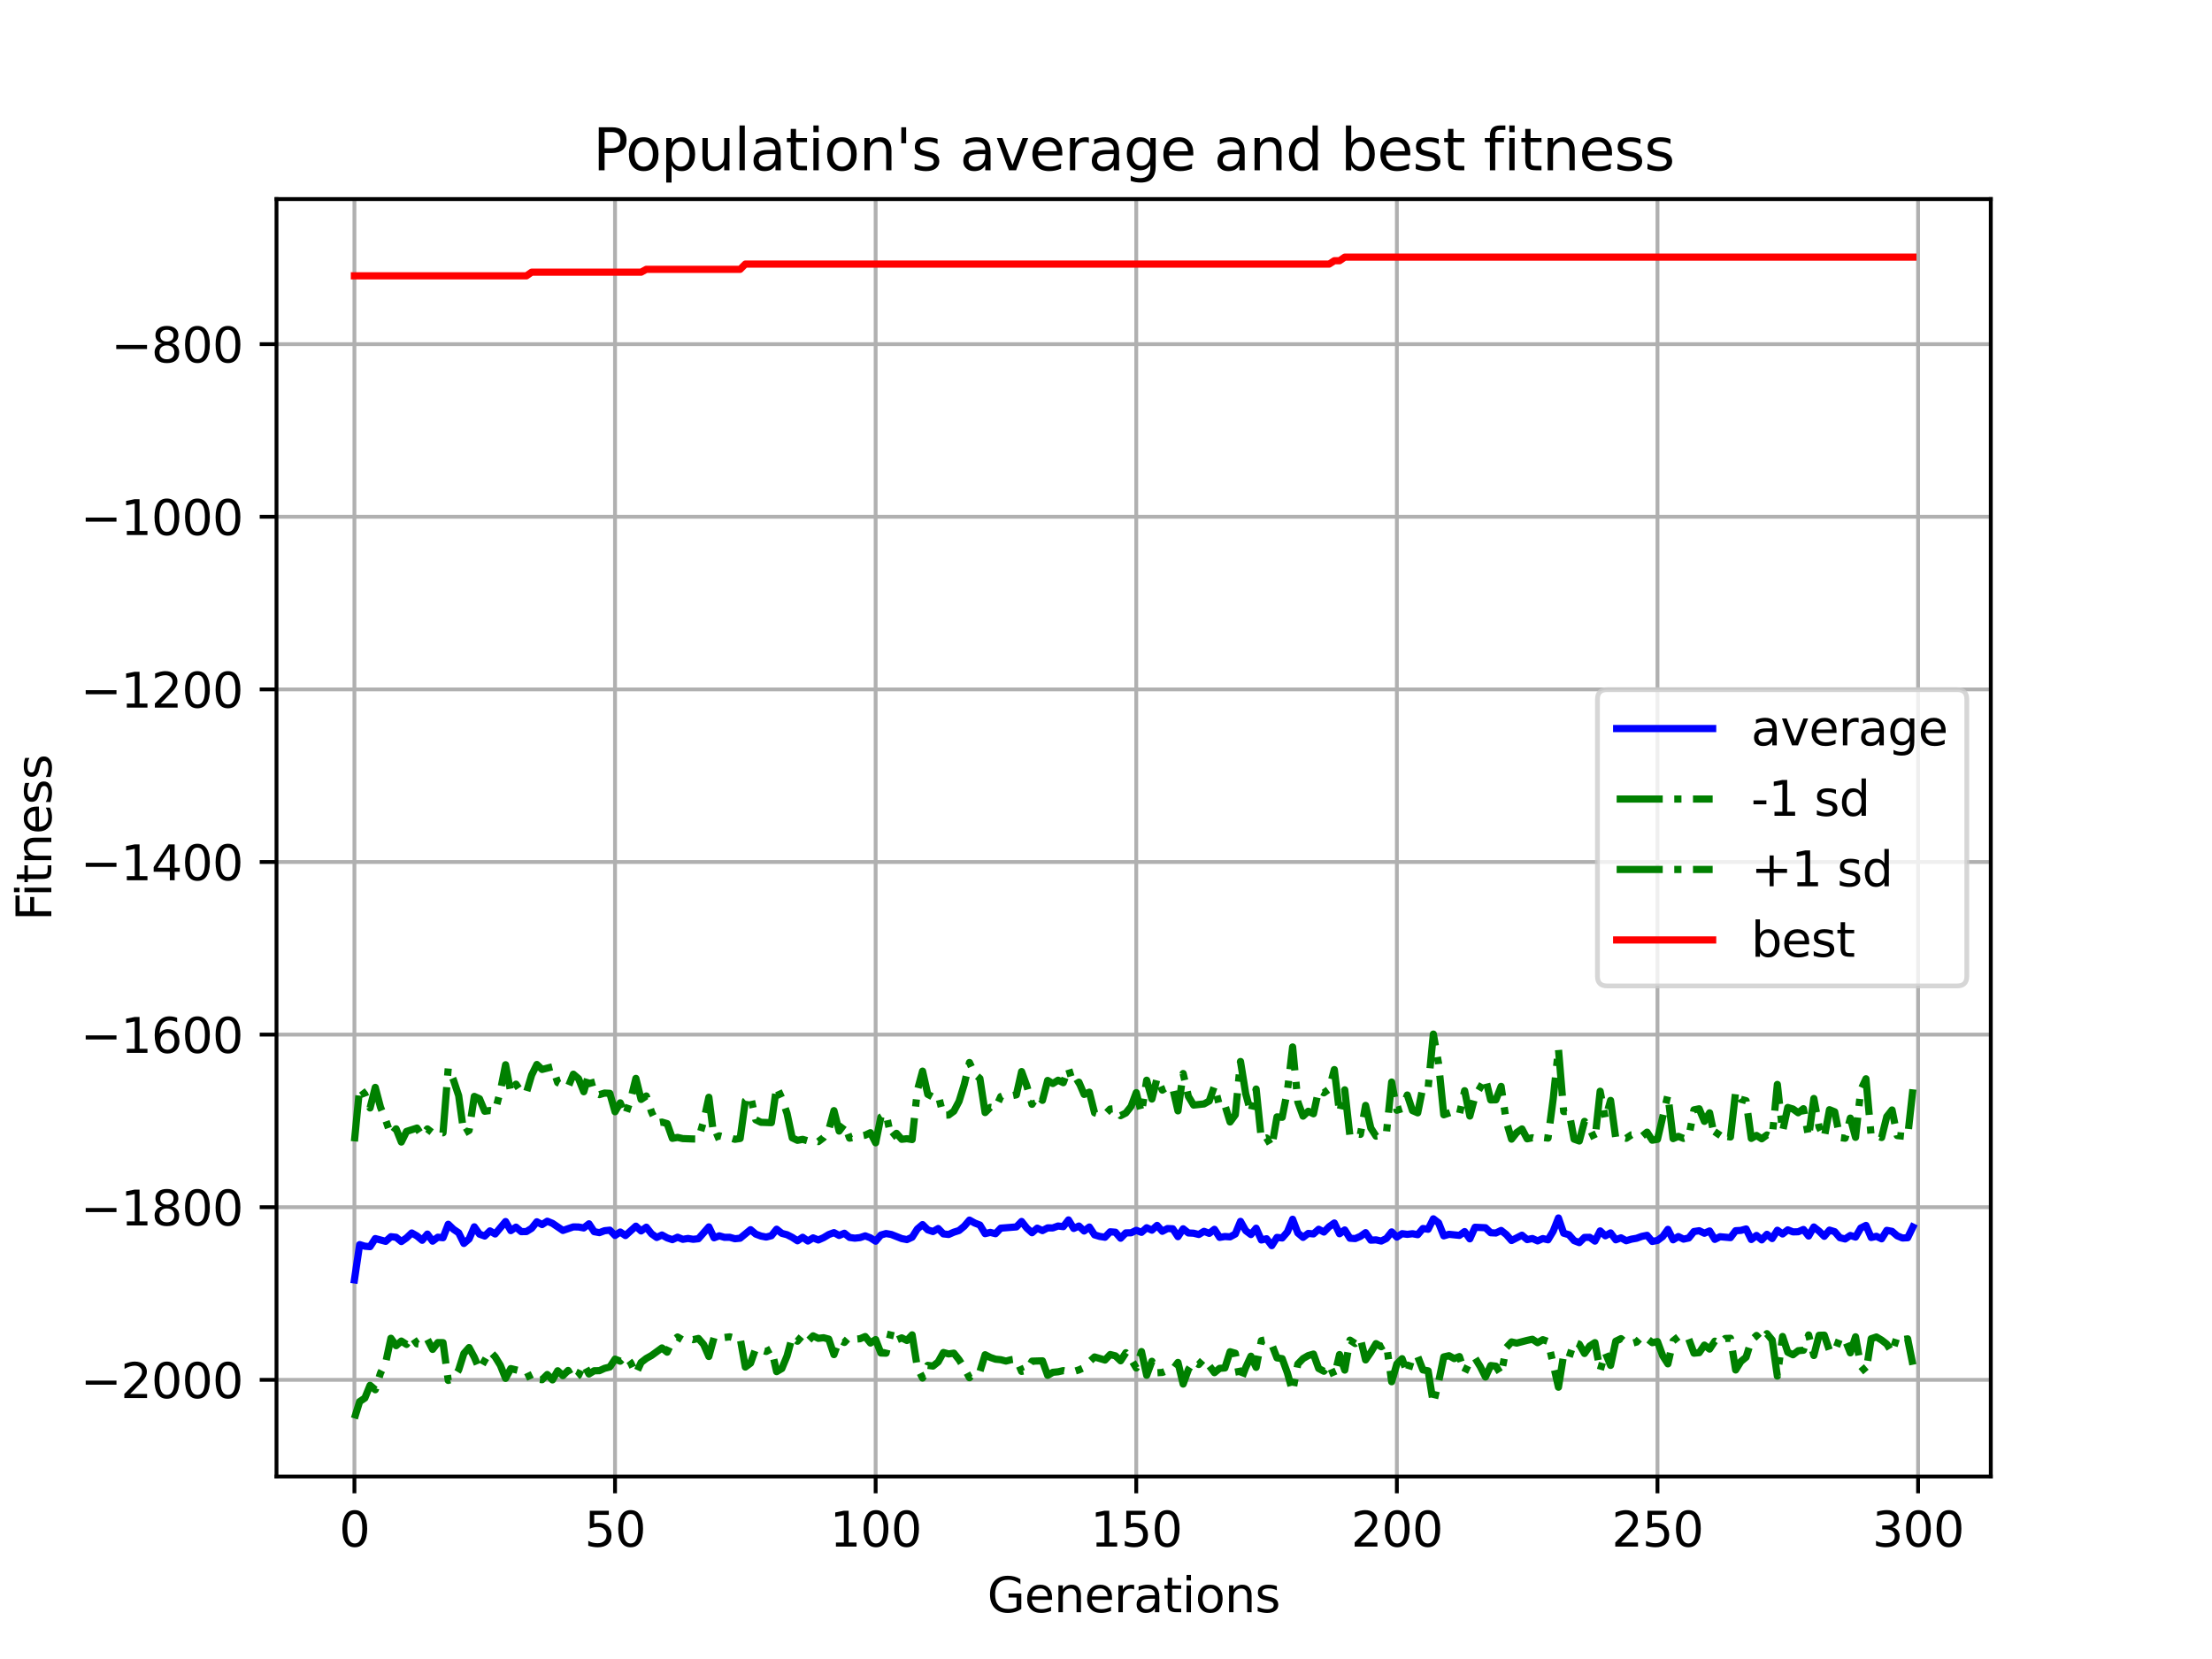 <?xml version="1.0" encoding="utf-8" standalone="no"?>
<!DOCTYPE svg PUBLIC "-//W3C//DTD SVG 1.1//EN"
  "http://www.w3.org/Graphics/SVG/1.1/DTD/svg11.dtd">
<svg xmlns:xlink="http://www.w3.org/1999/xlink" width="460.8pt" height="345.6pt" viewBox="0 0 460.8 345.6" xmlns="http://www.w3.org/2000/svg" version="1.1">
 <defs>
  <style type="text/css">*{stroke-linejoin: round; stroke-linecap: butt}</style>
 </defs>
 <g id="figure_1">
  <g id="patch_1">
   <path d="M 0 345.6 
L 460.8 345.6 
L 460.8 0 
L 0 0 
z
" style="fill: #ffffff"/>
  </g>
  <g id="axes_1">
   <g id="patch_2">
    <path d="M 57.6 307.584 
L 414.72 307.584 
L 414.72 41.472 
L 57.6 41.472 
z
" style="fill: #ffffff"/>
   </g>
   <g id="matplotlib.axis_1">
    <g id="xtick_1">
     <g id="line2d_1">
      <path d="M 73.833 307.584 
L 73.833 41.472 
" clip-path="url(#pa6d62d3ba4)" style="fill: none; stroke: #b0b0b0; stroke-width: 0.8; stroke-linecap: square"/>
     </g>
     <g id="line2d_2">
      <defs>
       <path id="m81baadc244" d="M 0 0 
L 0 3.5 
" style="stroke: #000000; stroke-width: 0.8"/>
      </defs>
      <g>
       <use xlink:href="#m81baadc244" x="73.833" y="307.584" style="stroke: #000000; stroke-width: 0.8"/>
      </g>
     </g>
     <g id="text_1">
      <!-- 0 -->
      <g transform="translate(70.651 322.182) scale(0.1 -0.1)">
       <defs>
        <path id="DejaVuSans-30" d="M 2034 4250 
Q 1547 4250 1301 3770 
Q 1056 3291 1056 2328 
Q 1056 1369 1301 889 
Q 1547 409 2034 409 
Q 2525 409 2770 889 
Q 3016 1369 3016 2328 
Q 3016 3291 2770 3770 
Q 2525 4250 2034 4250 
z
M 2034 4750 
Q 2819 4750 3233 4129 
Q 3647 3509 3647 2328 
Q 3647 1150 3233 529 
Q 2819 -91 2034 -91 
Q 1250 -91 836 529 
Q 422 1150 422 2328 
Q 422 3509 836 4129 
Q 1250 4750 2034 4750 
z
" transform="scale(0.016)"/>
       </defs>
       <use xlink:href="#DejaVuSans-30"/>
      </g>
     </g>
    </g>
    <g id="xtick_2">
     <g id="line2d_3">
      <path d="M 128.123 307.584 
L 128.123 41.472 
" clip-path="url(#pa6d62d3ba4)" style="fill: none; stroke: #b0b0b0; stroke-width: 0.8; stroke-linecap: square"/>
     </g>
     <g id="line2d_4">
      <g>
       <use xlink:href="#m81baadc244" x="128.123" y="307.584" style="stroke: #000000; stroke-width: 0.8"/>
      </g>
     </g>
     <g id="text_2">
      <!-- 50 -->
      <g transform="translate(121.76 322.182) scale(0.1 -0.1)">
       <defs>
        <path id="DejaVuSans-35" d="M 691 4666 
L 3169 4666 
L 3169 4134 
L 1269 4134 
L 1269 2991 
Q 1406 3038 1543 3061 
Q 1681 3084 1819 3084 
Q 2600 3084 3056 2656 
Q 3513 2228 3513 1497 
Q 3513 744 3044 326 
Q 2575 -91 1722 -91 
Q 1428 -91 1123 -41 
Q 819 9 494 109 
L 494 744 
Q 775 591 1075 516 
Q 1375 441 1709 441 
Q 2250 441 2565 725 
Q 2881 1009 2881 1497 
Q 2881 1984 2565 2268 
Q 2250 2553 1709 2553 
Q 1456 2553 1204 2497 
Q 953 2441 691 2322 
L 691 4666 
z
" transform="scale(0.016)"/>
       </defs>
       <use xlink:href="#DejaVuSans-35"/>
       <use xlink:href="#DejaVuSans-30" x="63.623"/>
      </g>
     </g>
    </g>
    <g id="xtick_3">
     <g id="line2d_5">
      <path d="M 182.413 307.584 
L 182.413 41.472 
" clip-path="url(#pa6d62d3ba4)" style="fill: none; stroke: #b0b0b0; stroke-width: 0.8; stroke-linecap: square"/>
     </g>
     <g id="line2d_6">
      <g>
       <use xlink:href="#m81baadc244" x="182.413" y="307.584" style="stroke: #000000; stroke-width: 0.8"/>
      </g>
     </g>
     <g id="text_3">
      <!-- 100 -->
      <g transform="translate(172.869 322.182) scale(0.1 -0.1)">
       <defs>
        <path id="DejaVuSans-31" d="M 794 531 
L 1825 531 
L 1825 4091 
L 703 3866 
L 703 4441 
L 1819 4666 
L 2450 4666 
L 2450 531 
L 3481 531 
L 3481 0 
L 794 0 
L 794 531 
z
" transform="scale(0.016)"/>
       </defs>
       <use xlink:href="#DejaVuSans-31"/>
       <use xlink:href="#DejaVuSans-30" x="63.623"/>
       <use xlink:href="#DejaVuSans-30" x="127.246"/>
      </g>
     </g>
    </g>
    <g id="xtick_4">
     <g id="line2d_7">
      <path d="M 236.703 307.584 
L 236.703 41.472 
" clip-path="url(#pa6d62d3ba4)" style="fill: none; stroke: #b0b0b0; stroke-width: 0.8; stroke-linecap: square"/>
     </g>
     <g id="line2d_8">
      <g>
       <use xlink:href="#m81baadc244" x="236.703" y="307.584" style="stroke: #000000; stroke-width: 0.8"/>
      </g>
     </g>
     <g id="text_4">
      <!-- 150 -->
      <g transform="translate(227.159 322.182) scale(0.1 -0.1)">
       <use xlink:href="#DejaVuSans-31"/>
       <use xlink:href="#DejaVuSans-35" x="63.623"/>
       <use xlink:href="#DejaVuSans-30" x="127.246"/>
      </g>
     </g>
    </g>
    <g id="xtick_5">
     <g id="line2d_9">
      <path d="M 290.993 307.584 
L 290.993 41.472 
" clip-path="url(#pa6d62d3ba4)" style="fill: none; stroke: #b0b0b0; stroke-width: 0.8; stroke-linecap: square"/>
     </g>
     <g id="line2d_10">
      <g>
       <use xlink:href="#m81baadc244" x="290.993" y="307.584" style="stroke: #000000; stroke-width: 0.8"/>
      </g>
     </g>
     <g id="text_5">
      <!-- 200 -->
      <g transform="translate(281.449 322.182) scale(0.1 -0.1)">
       <defs>
        <path id="DejaVuSans-32" d="M 1228 531 
L 3431 531 
L 3431 0 
L 469 0 
L 469 531 
Q 828 903 1448 1529 
Q 2069 2156 2228 2338 
Q 2531 2678 2651 2914 
Q 2772 3150 2772 3378 
Q 2772 3750 2511 3984 
Q 2250 4219 1831 4219 
Q 1534 4219 1204 4116 
Q 875 4013 500 3803 
L 500 4441 
Q 881 4594 1212 4672 
Q 1544 4750 1819 4750 
Q 2544 4750 2975 4387 
Q 3406 4025 3406 3419 
Q 3406 3131 3298 2873 
Q 3191 2616 2906 2266 
Q 2828 2175 2409 1742 
Q 1991 1309 1228 531 
z
" transform="scale(0.016)"/>
       </defs>
       <use xlink:href="#DejaVuSans-32"/>
       <use xlink:href="#DejaVuSans-30" x="63.623"/>
       <use xlink:href="#DejaVuSans-30" x="127.246"/>
      </g>
     </g>
    </g>
    <g id="xtick_6">
     <g id="line2d_11">
      <path d="M 345.283 307.584 
L 345.283 41.472 
" clip-path="url(#pa6d62d3ba4)" style="fill: none; stroke: #b0b0b0; stroke-width: 0.8; stroke-linecap: square"/>
     </g>
     <g id="line2d_12">
      <g>
       <use xlink:href="#m81baadc244" x="345.283" y="307.584" style="stroke: #000000; stroke-width: 0.8"/>
      </g>
     </g>
     <g id="text_6">
      <!-- 250 -->
      <g transform="translate(335.739 322.182) scale(0.1 -0.1)">
       <use xlink:href="#DejaVuSans-32"/>
       <use xlink:href="#DejaVuSans-35" x="63.623"/>
       <use xlink:href="#DejaVuSans-30" x="127.246"/>
      </g>
     </g>
    </g>
    <g id="xtick_7">
     <g id="line2d_13">
      <path d="M 399.573 307.584 
L 399.573 41.472 
" clip-path="url(#pa6d62d3ba4)" style="fill: none; stroke: #b0b0b0; stroke-width: 0.8; stroke-linecap: square"/>
     </g>
     <g id="line2d_14">
      <g>
       <use xlink:href="#m81baadc244" x="399.573" y="307.584" style="stroke: #000000; stroke-width: 0.8"/>
      </g>
     </g>
     <g id="text_7">
      <!-- 300 -->
      <g transform="translate(390.029 322.182) scale(0.1 -0.1)">
       <defs>
        <path id="DejaVuSans-33" d="M 2597 2516 
Q 3050 2419 3304 2112 
Q 3559 1806 3559 1356 
Q 3559 666 3084 287 
Q 2609 -91 1734 -91 
Q 1441 -91 1130 -33 
Q 819 25 488 141 
L 488 750 
Q 750 597 1062 519 
Q 1375 441 1716 441 
Q 2309 441 2620 675 
Q 2931 909 2931 1356 
Q 2931 1769 2642 2001 
Q 2353 2234 1838 2234 
L 1294 2234 
L 1294 2753 
L 1863 2753 
Q 2328 2753 2575 2939 
Q 2822 3125 2822 3475 
Q 2822 3834 2567 4026 
Q 2313 4219 1838 4219 
Q 1578 4219 1281 4162 
Q 984 4106 628 3988 
L 628 4550 
Q 988 4650 1302 4700 
Q 1616 4750 1894 4750 
Q 2613 4750 3031 4423 
Q 3450 4097 3450 3541 
Q 3450 3153 3228 2886 
Q 3006 2619 2597 2516 
z
" transform="scale(0.016)"/>
       </defs>
       <use xlink:href="#DejaVuSans-33"/>
       <use xlink:href="#DejaVuSans-30" x="63.623"/>
       <use xlink:href="#DejaVuSans-30" x="127.246"/>
      </g>
     </g>
    </g>
    <g id="text_8">
     <!-- Generations -->
     <g transform="translate(205.662 335.861) scale(0.1 -0.1)">
      <defs>
       <path id="DejaVuSans-47" d="M 3809 666 
L 3809 1919 
L 2778 1919 
L 2778 2438 
L 4434 2438 
L 4434 434 
Q 4069 175 3628 42 
Q 3188 -91 2688 -91 
Q 1594 -91 976 548 
Q 359 1188 359 2328 
Q 359 3472 976 4111 
Q 1594 4750 2688 4750 
Q 3144 4750 3555 4637 
Q 3966 4525 4313 4306 
L 4313 3634 
Q 3963 3931 3569 4081 
Q 3175 4231 2741 4231 
Q 1884 4231 1454 3753 
Q 1025 3275 1025 2328 
Q 1025 1384 1454 906 
Q 1884 428 2741 428 
Q 3075 428 3337 486 
Q 3600 544 3809 666 
z
" transform="scale(0.016)"/>
       <path id="DejaVuSans-65" d="M 3597 1894 
L 3597 1613 
L 953 1613 
Q 991 1019 1311 708 
Q 1631 397 2203 397 
Q 2534 397 2845 478 
Q 3156 559 3463 722 
L 3463 178 
Q 3153 47 2828 -22 
Q 2503 -91 2169 -91 
Q 1331 -91 842 396 
Q 353 884 353 1716 
Q 353 2575 817 3079 
Q 1281 3584 2069 3584 
Q 2775 3584 3186 3129 
Q 3597 2675 3597 1894 
z
M 3022 2063 
Q 3016 2534 2758 2815 
Q 2500 3097 2075 3097 
Q 1594 3097 1305 2825 
Q 1016 2553 972 2059 
L 3022 2063 
z
" transform="scale(0.016)"/>
       <path id="DejaVuSans-6e" d="M 3513 2113 
L 3513 0 
L 2938 0 
L 2938 2094 
Q 2938 2591 2744 2837 
Q 2550 3084 2163 3084 
Q 1697 3084 1428 2787 
Q 1159 2491 1159 1978 
L 1159 0 
L 581 0 
L 581 3500 
L 1159 3500 
L 1159 2956 
Q 1366 3272 1645 3428 
Q 1925 3584 2291 3584 
Q 2894 3584 3203 3211 
Q 3513 2838 3513 2113 
z
" transform="scale(0.016)"/>
       <path id="DejaVuSans-72" d="M 2631 2963 
Q 2534 3019 2420 3045 
Q 2306 3072 2169 3072 
Q 1681 3072 1420 2755 
Q 1159 2438 1159 1844 
L 1159 0 
L 581 0 
L 581 3500 
L 1159 3500 
L 1159 2956 
Q 1341 3275 1631 3429 
Q 1922 3584 2338 3584 
Q 2397 3584 2469 3576 
Q 2541 3569 2628 3553 
L 2631 2963 
z
" transform="scale(0.016)"/>
       <path id="DejaVuSans-61" d="M 2194 1759 
Q 1497 1759 1228 1600 
Q 959 1441 959 1056 
Q 959 750 1161 570 
Q 1363 391 1709 391 
Q 2188 391 2477 730 
Q 2766 1069 2766 1631 
L 2766 1759 
L 2194 1759 
z
M 3341 1997 
L 3341 0 
L 2766 0 
L 2766 531 
Q 2569 213 2275 61 
Q 1981 -91 1556 -91 
Q 1019 -91 701 211 
Q 384 513 384 1019 
Q 384 1609 779 1909 
Q 1175 2209 1959 2209 
L 2766 2209 
L 2766 2266 
Q 2766 2663 2505 2880 
Q 2244 3097 1772 3097 
Q 1472 3097 1187 3025 
Q 903 2953 641 2809 
L 641 3341 
Q 956 3463 1253 3523 
Q 1550 3584 1831 3584 
Q 2591 3584 2966 3190 
Q 3341 2797 3341 1997 
z
" transform="scale(0.016)"/>
       <path id="DejaVuSans-74" d="M 1172 4494 
L 1172 3500 
L 2356 3500 
L 2356 3053 
L 1172 3053 
L 1172 1153 
Q 1172 725 1289 603 
Q 1406 481 1766 481 
L 2356 481 
L 2356 0 
L 1766 0 
Q 1100 0 847 248 
Q 594 497 594 1153 
L 594 3053 
L 172 3053 
L 172 3500 
L 594 3500 
L 594 4494 
L 1172 4494 
z
" transform="scale(0.016)"/>
       <path id="DejaVuSans-69" d="M 603 3500 
L 1178 3500 
L 1178 0 
L 603 0 
L 603 3500 
z
M 603 4863 
L 1178 4863 
L 1178 4134 
L 603 4134 
L 603 4863 
z
" transform="scale(0.016)"/>
       <path id="DejaVuSans-6f" d="M 1959 3097 
Q 1497 3097 1228 2736 
Q 959 2375 959 1747 
Q 959 1119 1226 758 
Q 1494 397 1959 397 
Q 2419 397 2687 759 
Q 2956 1122 2956 1747 
Q 2956 2369 2687 2733 
Q 2419 3097 1959 3097 
z
M 1959 3584 
Q 2709 3584 3137 3096 
Q 3566 2609 3566 1747 
Q 3566 888 3137 398 
Q 2709 -91 1959 -91 
Q 1206 -91 779 398 
Q 353 888 353 1747 
Q 353 2609 779 3096 
Q 1206 3584 1959 3584 
z
" transform="scale(0.016)"/>
       <path id="DejaVuSans-73" d="M 2834 3397 
L 2834 2853 
Q 2591 2978 2328 3040 
Q 2066 3103 1784 3103 
Q 1356 3103 1142 2972 
Q 928 2841 928 2578 
Q 928 2378 1081 2264 
Q 1234 2150 1697 2047 
L 1894 2003 
Q 2506 1872 2764 1633 
Q 3022 1394 3022 966 
Q 3022 478 2636 193 
Q 2250 -91 1575 -91 
Q 1294 -91 989 -36 
Q 684 19 347 128 
L 347 722 
Q 666 556 975 473 
Q 1284 391 1588 391 
Q 1994 391 2212 530 
Q 2431 669 2431 922 
Q 2431 1156 2273 1281 
Q 2116 1406 1581 1522 
L 1381 1569 
Q 847 1681 609 1914 
Q 372 2147 372 2553 
Q 372 3047 722 3315 
Q 1072 3584 1716 3584 
Q 2034 3584 2315 3537 
Q 2597 3491 2834 3397 
z
" transform="scale(0.016)"/>
      </defs>
      <use xlink:href="#DejaVuSans-47"/>
      <use xlink:href="#DejaVuSans-65" x="77.49"/>
      <use xlink:href="#DejaVuSans-6e" x="139.014"/>
      <use xlink:href="#DejaVuSans-65" x="202.393"/>
      <use xlink:href="#DejaVuSans-72" x="263.916"/>
      <use xlink:href="#DejaVuSans-61" x="305.029"/>
      <use xlink:href="#DejaVuSans-74" x="366.309"/>
      <use xlink:href="#DejaVuSans-69" x="405.518"/>
      <use xlink:href="#DejaVuSans-6f" x="433.301"/>
      <use xlink:href="#DejaVuSans-6e" x="494.482"/>
      <use xlink:href="#DejaVuSans-73" x="557.861"/>
     </g>
    </g>
   </g>
   <g id="matplotlib.axis_2">
    <g id="ytick_1">
     <g id="line2d_15">
      <path d="M 57.6 287.442 
L 414.72 287.442 
" clip-path="url(#pa6d62d3ba4)" style="fill: none; stroke: #b0b0b0; stroke-width: 0.8; stroke-linecap: square"/>
     </g>
     <g id="line2d_16">
      <defs>
       <path id="m2907c793e6" d="M 0 0 
L -3.5 0 
" style="stroke: #000000; stroke-width: 0.8"/>
      </defs>
      <g>
       <use xlink:href="#m2907c793e6" x="57.6" y="287.442" style="stroke: #000000; stroke-width: 0.8"/>
      </g>
     </g>
     <g id="text_9">
      <!-- −2000 -->
      <g transform="translate(16.77 291.241) scale(0.1 -0.1)">
       <defs>
        <path id="DejaVuSans-2212" d="M 678 2272 
L 4684 2272 
L 4684 1741 
L 678 1741 
L 678 2272 
z
" transform="scale(0.016)"/>
       </defs>
       <use xlink:href="#DejaVuSans-2212"/>
       <use xlink:href="#DejaVuSans-32" x="83.789"/>
       <use xlink:href="#DejaVuSans-30" x="147.412"/>
       <use xlink:href="#DejaVuSans-30" x="211.035"/>
       <use xlink:href="#DejaVuSans-30" x="274.658"/>
      </g>
     </g>
    </g>
    <g id="ytick_2">
     <g id="line2d_17">
      <path d="M 57.6 251.484 
L 414.72 251.484 
" clip-path="url(#pa6d62d3ba4)" style="fill: none; stroke: #b0b0b0; stroke-width: 0.8; stroke-linecap: square"/>
     </g>
     <g id="line2d_18">
      <g>
       <use xlink:href="#m2907c793e6" x="57.6" y="251.484" style="stroke: #000000; stroke-width: 0.8"/>
      </g>
     </g>
     <g id="text_10">
      <!-- −1800 -->
      <g transform="translate(16.77 255.284) scale(0.1 -0.1)">
       <defs>
        <path id="DejaVuSans-38" d="M 2034 2216 
Q 1584 2216 1326 1975 
Q 1069 1734 1069 1313 
Q 1069 891 1326 650 
Q 1584 409 2034 409 
Q 2484 409 2743 651 
Q 3003 894 3003 1313 
Q 3003 1734 2745 1975 
Q 2488 2216 2034 2216 
z
M 1403 2484 
Q 997 2584 770 2862 
Q 544 3141 544 3541 
Q 544 4100 942 4425 
Q 1341 4750 2034 4750 
Q 2731 4750 3128 4425 
Q 3525 4100 3525 3541 
Q 3525 3141 3298 2862 
Q 3072 2584 2669 2484 
Q 3125 2378 3379 2068 
Q 3634 1759 3634 1313 
Q 3634 634 3220 271 
Q 2806 -91 2034 -91 
Q 1263 -91 848 271 
Q 434 634 434 1313 
Q 434 1759 690 2068 
Q 947 2378 1403 2484 
z
M 1172 3481 
Q 1172 3119 1398 2916 
Q 1625 2713 2034 2713 
Q 2441 2713 2670 2916 
Q 2900 3119 2900 3481 
Q 2900 3844 2670 4047 
Q 2441 4250 2034 4250 
Q 1625 4250 1398 4047 
Q 1172 3844 1172 3481 
z
" transform="scale(0.016)"/>
       </defs>
       <use xlink:href="#DejaVuSans-2212"/>
       <use xlink:href="#DejaVuSans-31" x="83.789"/>
       <use xlink:href="#DejaVuSans-38" x="147.412"/>
       <use xlink:href="#DejaVuSans-30" x="211.035"/>
       <use xlink:href="#DejaVuSans-30" x="274.658"/>
      </g>
     </g>
    </g>
    <g id="ytick_3">
     <g id="line2d_19">
      <path d="M 57.6 215.527 
L 414.72 215.527 
" clip-path="url(#pa6d62d3ba4)" style="fill: none; stroke: #b0b0b0; stroke-width: 0.8; stroke-linecap: square"/>
     </g>
     <g id="line2d_20">
      <g>
       <use xlink:href="#m2907c793e6" x="57.6" y="215.527" style="stroke: #000000; stroke-width: 0.8"/>
      </g>
     </g>
     <g id="text_11">
      <!-- −1600 -->
      <g transform="translate(16.77 219.326) scale(0.1 -0.1)">
       <defs>
        <path id="DejaVuSans-36" d="M 2113 2584 
Q 1688 2584 1439 2293 
Q 1191 2003 1191 1497 
Q 1191 994 1439 701 
Q 1688 409 2113 409 
Q 2538 409 2786 701 
Q 3034 994 3034 1497 
Q 3034 2003 2786 2293 
Q 2538 2584 2113 2584 
z
M 3366 4563 
L 3366 3988 
Q 3128 4100 2886 4159 
Q 2644 4219 2406 4219 
Q 1781 4219 1451 3797 
Q 1122 3375 1075 2522 
Q 1259 2794 1537 2939 
Q 1816 3084 2150 3084 
Q 2853 3084 3261 2657 
Q 3669 2231 3669 1497 
Q 3669 778 3244 343 
Q 2819 -91 2113 -91 
Q 1303 -91 875 529 
Q 447 1150 447 2328 
Q 447 3434 972 4092 
Q 1497 4750 2381 4750 
Q 2619 4750 2861 4703 
Q 3103 4656 3366 4563 
z
" transform="scale(0.016)"/>
       </defs>
       <use xlink:href="#DejaVuSans-2212"/>
       <use xlink:href="#DejaVuSans-31" x="83.789"/>
       <use xlink:href="#DejaVuSans-36" x="147.412"/>
       <use xlink:href="#DejaVuSans-30" x="211.035"/>
       <use xlink:href="#DejaVuSans-30" x="274.658"/>
      </g>
     </g>
    </g>
    <g id="ytick_4">
     <g id="line2d_21">
      <path d="M 57.6 179.569 
L 414.72 179.569 
" clip-path="url(#pa6d62d3ba4)" style="fill: none; stroke: #b0b0b0; stroke-width: 0.8; stroke-linecap: square"/>
     </g>
     <g id="line2d_22">
      <g>
       <use xlink:href="#m2907c793e6" x="57.6" y="179.569" style="stroke: #000000; stroke-width: 0.8"/>
      </g>
     </g>
     <g id="text_12">
      <!-- −1400 -->
      <g transform="translate(16.77 183.368) scale(0.1 -0.1)">
       <defs>
        <path id="DejaVuSans-34" d="M 2419 4116 
L 825 1625 
L 2419 1625 
L 2419 4116 
z
M 2253 4666 
L 3047 4666 
L 3047 1625 
L 3713 1625 
L 3713 1100 
L 3047 1100 
L 3047 0 
L 2419 0 
L 2419 1100 
L 313 1100 
L 313 1709 
L 2253 4666 
z
" transform="scale(0.016)"/>
       </defs>
       <use xlink:href="#DejaVuSans-2212"/>
       <use xlink:href="#DejaVuSans-31" x="83.789"/>
       <use xlink:href="#DejaVuSans-34" x="147.412"/>
       <use xlink:href="#DejaVuSans-30" x="211.035"/>
       <use xlink:href="#DejaVuSans-30" x="274.658"/>
      </g>
     </g>
    </g>
    <g id="ytick_5">
     <g id="line2d_23">
      <path d="M 57.6 143.611 
L 414.72 143.611 
" clip-path="url(#pa6d62d3ba4)" style="fill: none; stroke: #b0b0b0; stroke-width: 0.8; stroke-linecap: square"/>
     </g>
     <g id="line2d_24">
      <g>
       <use xlink:href="#m2907c793e6" x="57.6" y="143.611" style="stroke: #000000; stroke-width: 0.8"/>
      </g>
     </g>
     <g id="text_13">
      <!-- −1200 -->
      <g transform="translate(16.77 147.41) scale(0.1 -0.1)">
       <use xlink:href="#DejaVuSans-2212"/>
       <use xlink:href="#DejaVuSans-31" x="83.789"/>
       <use xlink:href="#DejaVuSans-32" x="147.412"/>
       <use xlink:href="#DejaVuSans-30" x="211.035"/>
       <use xlink:href="#DejaVuSans-30" x="274.658"/>
      </g>
     </g>
    </g>
    <g id="ytick_6">
     <g id="line2d_25">
      <path d="M 57.6 107.653 
L 414.72 107.653 
" clip-path="url(#pa6d62d3ba4)" style="fill: none; stroke: #b0b0b0; stroke-width: 0.8; stroke-linecap: square"/>
     </g>
     <g id="line2d_26">
      <g>
       <use xlink:href="#m2907c793e6" x="57.6" y="107.653" style="stroke: #000000; stroke-width: 0.8"/>
      </g>
     </g>
     <g id="text_14">
      <!-- −1000 -->
      <g transform="translate(16.77 111.453) scale(0.1 -0.1)">
       <use xlink:href="#DejaVuSans-2212"/>
       <use xlink:href="#DejaVuSans-31" x="83.789"/>
       <use xlink:href="#DejaVuSans-30" x="147.412"/>
       <use xlink:href="#DejaVuSans-30" x="211.035"/>
       <use xlink:href="#DejaVuSans-30" x="274.658"/>
      </g>
     </g>
    </g>
    <g id="ytick_7">
     <g id="line2d_27">
      <path d="M 57.6 71.696 
L 414.72 71.696 
" clip-path="url(#pa6d62d3ba4)" style="fill: none; stroke: #b0b0b0; stroke-width: 0.8; stroke-linecap: square"/>
     </g>
     <g id="line2d_28">
      <g>
       <use xlink:href="#m2907c793e6" x="57.6" y="71.696" style="stroke: #000000; stroke-width: 0.8"/>
      </g>
     </g>
     <g id="text_15">
      <!-- −800 -->
      <g transform="translate(23.133 75.495) scale(0.1 -0.1)">
       <use xlink:href="#DejaVuSans-2212"/>
       <use xlink:href="#DejaVuSans-38" x="83.789"/>
       <use xlink:href="#DejaVuSans-30" x="147.412"/>
       <use xlink:href="#DejaVuSans-30" x="211.035"/>
      </g>
     </g>
    </g>
    <g id="text_16">
     <!-- Fitness -->
     <g transform="translate(10.691 191.845) rotate(-90) scale(0.1 -0.1)">
      <defs>
       <path id="DejaVuSans-46" d="M 628 4666 
L 3309 4666 
L 3309 4134 
L 1259 4134 
L 1259 2759 
L 3109 2759 
L 3109 2228 
L 1259 2228 
L 1259 0 
L 628 0 
L 628 4666 
z
" transform="scale(0.016)"/>
      </defs>
      <use xlink:href="#DejaVuSans-46"/>
      <use xlink:href="#DejaVuSans-69" x="50.27"/>
      <use xlink:href="#DejaVuSans-74" x="78.053"/>
      <use xlink:href="#DejaVuSans-6e" x="117.262"/>
      <use xlink:href="#DejaVuSans-65" x="180.641"/>
      <use xlink:href="#DejaVuSans-73" x="242.164"/>
      <use xlink:href="#DejaVuSans-73" x="294.264"/>
     </g>
    </g>
   </g>
   <g id="line2d_29">
    <path d="M 73.833 266.629 
L 74.919 259.275 
L 76.004 259.605 
L 77.09 259.7 
L 78.176 258.017 
L 80.348 258.596 
L 81.433 257.629 
L 82.519 257.746 
L 83.605 258.638 
L 84.691 257.881 
L 85.777 256.849 
L 86.862 257.47 
L 87.948 258.373 
L 89.034 257.08 
L 90.12 258.556 
L 91.206 257.733 
L 92.291 257.84 
L 93.377 255.036 
L 94.463 256.082 
L 95.549 256.816 
L 96.635 259.03 
L 97.72 258.104 
L 98.806 255.571 
L 99.892 257.098 
L 100.978 257.486 
L 102.064 256.419 
L 103.149 257.061 
L 105.321 254.472 
L 106.407 256.362 
L 107.493 255.635 
L 108.578 256.573 
L 109.664 256.554 
L 110.75 255.887 
L 111.836 254.521 
L 112.922 255.1 
L 114.007 254.403 
L 115.093 254.846 
L 117.265 256.323 
L 119.436 255.585 
L 120.522 255.606 
L 121.608 255.801 
L 122.694 254.939 
L 123.78 256.579 
L 124.865 256.784 
L 125.951 256.376 
L 127.037 256.268 
L 128.123 257.365 
L 129.209 256.65 
L 130.294 257.387 
L 132.466 255.434 
L 133.552 256.428 
L 134.638 255.65 
L 135.723 257.016 
L 136.809 257.788 
L 137.895 257.276 
L 138.981 257.877 
L 140.067 258.244 
L 141.152 257.731 
L 142.238 258.172 
L 143.324 257.995 
L 144.41 258.17 
L 145.496 258.049 
L 147.667 255.581 
L 148.753 257.854 
L 149.839 257.446 
L 150.925 257.759 
L 152.01 257.747 
L 153.096 258.053 
L 154.182 257.942 
L 156.354 256.161 
L 157.439 257.084 
L 158.525 257.491 
L 159.611 257.701 
L 160.697 257.421 
L 161.783 256.07 
L 162.868 256.931 
L 163.954 257.213 
L 165.04 257.768 
L 166.126 258.477 
L 167.212 257.747 
L 168.297 258.527 
L 169.383 257.874 
L 170.469 258.31 
L 171.555 257.835 
L 172.641 257.18 
L 173.726 256.779 
L 174.812 257.368 
L 175.898 256.909 
L 176.984 257.784 
L 178.07 257.933 
L 179.155 257.816 
L 180.241 257.451 
L 181.327 257.868 
L 182.413 258.562 
L 183.499 257.279 
L 184.584 256.973 
L 185.67 257.162 
L 187.842 258.021 
L 188.928 258.23 
L 190.013 257.735 
L 191.099 256.024 
L 192.185 255.104 
L 193.271 256.199 
L 194.357 256.555 
L 195.442 255.924 
L 196.528 257.044 
L 197.614 257.164 
L 198.7 256.684 
L 199.786 256.34 
L 200.871 255.44 
L 201.957 254.171 
L 203.043 254.774 
L 204.129 255.195 
L 205.215 256.994 
L 206.3 256.728 
L 207.386 257.005 
L 208.472 255.847 
L 211.729 255.586 
L 212.815 254.457 
L 213.901 255.831 
L 214.987 256.802 
L 216.073 255.852 
L 217.158 256.355 
L 218.244 255.792 
L 219.33 255.795 
L 220.416 255.4 
L 221.502 255.535 
L 222.587 254.133 
L 223.673 255.906 
L 224.759 255.408 
L 225.845 256.438 
L 226.931 255.61 
L 228.016 257.247 
L 229.102 257.572 
L 230.188 257.74 
L 231.274 256.603 
L 232.36 256.694 
L 233.445 257.944 
L 234.531 256.829 
L 235.617 256.82 
L 236.703 256.296 
L 237.789 256.72 
L 238.875 255.765 
L 239.96 256.266 
L 241.046 255.273 
L 242.132 256.499 
L 243.218 255.928 
L 244.304 255.975 
L 245.389 257.618 
L 246.475 255.98 
L 247.561 256.848 
L 248.647 256.9 
L 249.733 257.167 
L 250.818 256.509 
L 251.904 256.934 
L 252.99 256.094 
L 254.076 257.769 
L 255.162 257.588 
L 256.247 257.658 
L 257.333 257.069 
L 258.419 254.436 
L 259.505 256.366 
L 260.591 257.179 
L 261.676 255.858 
L 262.762 258.31 
L 263.848 258.055 
L 264.934 259.491 
L 266.02 257.771 
L 267.105 257.894 
L 268.191 256.635 
L 269.277 253.995 
L 270.363 256.851 
L 271.449 257.769 
L 272.534 256.945 
L 273.62 257.049 
L 274.706 256.081 
L 275.792 256.657 
L 276.878 255.547 
L 277.963 254.771 
L 279.049 257.014 
L 280.135 256.224 
L 281.221 257.944 
L 282.307 258.021 
L 283.392 257.561 
L 284.478 256.784 
L 285.564 258.349 
L 286.65 258.288 
L 287.736 258.534 
L 288.821 257.997 
L 289.907 256.627 
L 290.993 257.704 
L 292.079 256.997 
L 293.165 257.14 
L 294.25 257.005 
L 295.336 257.209 
L 296.422 255.922 
L 297.508 256.075 
L 298.594 253.902 
L 299.679 254.736 
L 300.765 257.45 
L 301.851 257.126 
L 304.023 257.352 
L 305.108 256.561 
L 306.194 258.077 
L 307.28 255.662 
L 309.452 255.761 
L 310.537 256.802 
L 311.623 256.855 
L 312.709 256.324 
L 313.795 257.183 
L 314.881 258.426 
L 317.052 257.316 
L 318.138 258.231 
L 319.224 258.003 
L 320.31 258.501 
L 321.395 258.018 
L 322.481 258.274 
L 323.567 256.465 
L 324.653 253.725 
L 325.739 256.896 
L 326.824 257.21 
L 327.91 258.445 
L 328.996 258.862 
L 330.082 257.776 
L 331.168 257.757 
L 332.253 258.548 
L 333.339 256.422 
L 334.425 257.437 
L 335.511 256.835 
L 336.597 258.273 
L 337.682 257.863 
L 338.768 258.468 
L 339.854 258.141 
L 340.94 257.953 
L 342.026 257.56 
L 343.111 257.341 
L 344.197 258.614 
L 345.283 258.407 
L 346.369 257.605 
L 347.455 256.1 
L 348.54 258.271 
L 349.626 257.598 
L 350.712 258.133 
L 351.798 257.895 
L 352.884 256.546 
L 353.969 256.383 
L 355.055 256.906 
L 356.141 256.43 
L 357.227 258.185 
L 358.313 257.632 
L 360.484 257.824 
L 361.57 256.377 
L 362.656 256.316 
L 363.742 256.012 
L 364.827 258.209 
L 365.913 257.365 
L 366.999 258.291 
L 368.085 257.132 
L 369.171 258.012 
L 370.256 256.285 
L 371.342 257.061 
L 372.428 256.2 
L 373.514 256.627 
L 374.6 256.597 
L 375.685 256.121 
L 376.771 257.486 
L 377.857 255.605 
L 378.943 256.468 
L 380.029 257.544 
L 381.114 256.255 
L 382.2 256.581 
L 383.286 257.835 
L 384.372 258.1 
L 385.458 257.373 
L 386.543 257.704 
L 387.629 255.825 
L 388.715 255.279 
L 389.801 257.791 
L 390.887 257.544 
L 391.972 258.066 
L 393.058 256.301 
L 394.144 256.513 
L 395.23 257.452 
L 396.316 257.898 
L 397.401 257.843 
L 398.487 255.616 
L 398.487 255.616 
" clip-path="url(#pa6d62d3ba4)" style="fill: none; stroke: #0000ff; stroke-width: 1.5; stroke-linecap: square"/>
   </g>
   <g id="line2d_30">
    <path d="M 73.833 295.488 
L 74.919 291.976 
L 76.004 291.246 
L 77.09 288.589 
L 78.176 289.509 
L 79.262 286.038 
L 80.348 283.863 
L 81.433 278.784 
L 82.519 280.333 
L 83.605 279.369 
L 84.691 280.067 
L 85.777 278.391 
L 86.862 279.945 
L 87.948 280.096 
L 89.034 278.984 
L 90.12 281.104 
L 91.206 279.681 
L 92.291 279.695 
L 93.377 287.569 
L 94.463 287.181 
L 95.549 285.385 
L 96.635 281.949 
L 97.72 280.722 
L 98.806 282.741 
L 99.892 285.306 
L 102.064 281.493 
L 103.149 282.648 
L 104.235 284.421 
L 105.321 287.137 
L 106.407 285.102 
L 108.578 285.631 
L 109.664 285.51 
L 110.75 287.814 
L 111.836 287.287 
L 112.922 287.415 
L 114.007 286.337 
L 115.093 287.457 
L 116.179 285.556 
L 117.265 286.577 
L 118.351 285.492 
L 119.436 287.396 
L 120.522 286.506 
L 121.608 284.176 
L 122.694 286.222 
L 123.78 285.551 
L 124.865 285.537 
L 125.951 285.045 
L 127.037 284.772 
L 128.123 283.132 
L 129.209 283.561 
L 130.294 282.464 
L 131.38 283.875 
L 132.466 286.22 
L 133.552 283.824 
L 134.638 282.988 
L 135.723 282.38 
L 137.895 280.798 
L 138.981 281.681 
L 140.067 279.349 
L 141.152 278.519 
L 142.238 279.156 
L 143.324 278.731 
L 144.41 279.073 
L 145.496 278.823 
L 146.581 280.077 
L 147.667 282.582 
L 148.753 278.641 
L 149.839 278.281 
L 150.925 278.625 
L 152.01 278.484 
L 153.096 278.771 
L 154.182 278.717 
L 155.268 284.784 
L 156.354 283.976 
L 157.439 280.889 
L 159.611 281.537 
L 160.697 280.97 
L 161.783 285.737 
L 162.868 285.098 
L 163.954 282.478 
L 165.04 278.501 
L 166.126 279.401 
L 167.212 278.143 
L 168.297 279.386 
L 169.383 278.279 
L 170.469 278.803 
L 171.555 278.673 
L 172.641 278.955 
L 173.726 282.191 
L 174.812 279.114 
L 175.898 279.657 
L 176.984 278.463 
L 178.07 278.988 
L 179.155 278.883 
L 180.241 278.425 
L 181.327 279.776 
L 182.413 279.058 
L 183.499 281.855 
L 184.584 281.892 
L 185.67 277.331 
L 186.756 279.164 
L 187.842 278.704 
L 188.928 279.248 
L 190.013 278.074 
L 191.099 284.882 
L 192.185 287.07 
L 193.271 284.43 
L 194.357 284.576 
L 195.442 283.707 
L 196.528 281.753 
L 197.614 282.049 
L 198.7 281.884 
L 199.786 283.252 
L 200.871 284.979 
L 201.957 287.004 
L 203.043 285.815 
L 204.129 285.725 
L 205.215 282.217 
L 206.3 282.778 
L 207.386 283.149 
L 208.472 283.252 
L 209.558 283.534 
L 210.644 283.251 
L 211.729 283.102 
L 212.815 285.684 
L 213.901 285.449 
L 214.987 283.554 
L 217.158 283.487 
L 218.244 286.505 
L 219.33 285.875 
L 220.416 285.769 
L 221.502 285.524 
L 222.587 285.729 
L 223.673 285.714 
L 224.759 285.378 
L 225.845 284.891 
L 226.931 283.702 
L 228.016 282.681 
L 230.188 283.324 
L 231.274 282.169 
L 232.36 282.447 
L 233.445 283.475 
L 234.531 281.797 
L 235.617 283.144 
L 236.703 284.977 
L 237.789 281.555 
L 238.875 286.501 
L 239.96 283.58 
L 241.046 285.973 
L 242.132 285.905 
L 243.218 285.474 
L 244.304 285.284 
L 245.389 283.819 
L 246.475 288.325 
L 247.561 285.309 
L 248.647 283.596 
L 249.733 284.248 
L 250.818 283.047 
L 252.99 285.957 
L 254.076 285.05 
L 255.162 284.973 
L 256.247 281.591 
L 257.333 281.898 
L 258.419 287.745 
L 259.505 284.879 
L 260.591 282.524 
L 261.676 284.847 
L 262.762 279.286 
L 263.848 279.053 
L 264.934 280.076 
L 266.02 282.876 
L 267.105 283.033 
L 268.191 286.018 
L 269.277 289.891 
L 270.363 284.147 
L 271.449 283.025 
L 272.534 282.392 
L 273.62 282.078 
L 274.706 285.083 
L 275.792 285.655 
L 276.878 284.232 
L 277.963 286.731 
L 279.049 282.178 
L 280.135 285.414 
L 281.221 279.175 
L 282.307 279.884 
L 283.392 278.811 
L 284.478 283.295 
L 285.564 281.71 
L 286.65 279.899 
L 287.736 280.546 
L 288.821 279.952 
L 289.907 287.843 
L 290.993 284.122 
L 292.079 283.036 
L 293.165 286.167 
L 294.25 282.649 
L 295.336 282.59 
L 296.422 285.374 
L 297.508 285.57 
L 298.594 292.385 
L 299.679 287.908 
L 300.765 282.668 
L 301.851 282.417 
L 302.937 283.022 
L 304.023 282.598 
L 305.108 285.91 
L 306.194 283.663 
L 307.28 282.902 
L 308.366 284.682 
L 309.452 286.853 
L 310.537 284.468 
L 311.623 284.597 
L 312.709 286.334 
L 313.795 280.726 
L 314.881 279.547 
L 315.966 279.789 
L 318.138 279.225 
L 319.224 278.991 
L 320.31 279.711 
L 321.395 279.079 
L 322.481 279.457 
L 324.653 288.977 
L 325.739 282.234 
L 326.824 282.911 
L 327.91 279.585 
L 328.996 280.03 
L 330.082 281.952 
L 331.168 280.393 
L 332.253 279.692 
L 333.339 285.522 
L 334.425 281.795 
L 335.511 284.434 
L 336.597 279.394 
L 337.682 278.863 
L 338.768 279.805 
L 339.854 279.875 
L 340.94 279.574 
L 342.026 278.366 
L 343.111 278.834 
L 344.197 279.704 
L 345.283 279.473 
L 346.369 282.422 
L 347.455 284.117 
L 348.54 279.347 
L 349.626 278.478 
L 350.712 279.113 
L 351.798 278.95 
L 352.884 281.889 
L 353.969 281.789 
L 355.055 280.211 
L 356.141 281.042 
L 357.227 279.393 
L 358.313 279.906 
L 359.398 278.832 
L 360.484 278.789 
L 361.57 285.389 
L 362.656 283.625 
L 363.742 282.729 
L 364.827 279.268 
L 365.913 278.202 
L 366.999 279.346 
L 368.085 277.833 
L 369.171 279.15 
L 370.256 286.664 
L 371.342 278.415 
L 372.428 281.697 
L 373.514 282.226 
L 374.6 281.379 
L 375.685 281.279 
L 376.771 278.093 
L 377.857 282.374 
L 378.943 278.166 
L 380.029 278.137 
L 381.114 281.342 
L 382.2 281.552 
L 383.286 278.687 
L 384.372 279.088 
L 385.458 281.821 
L 386.543 278.477 
L 387.629 284.57 
L 388.715 285.831 
L 389.801 278.882 
L 390.887 278.516 
L 391.972 279.165 
L 393.058 280.002 
L 394.144 281.8 
L 395.23 278.342 
L 396.316 279.081 
L 397.401 278.905 
L 398.487 284.304 
L 398.487 284.304 
" clip-path="url(#pa6d62d3ba4)" style="fill: none; stroke-dasharray: 9.6,2.4,1.5,2.4; stroke-dashoffset: 0; stroke: #008000; stroke-width: 1.5"/>
   </g>
   <g id="line2d_31">
    <path d="M 73.833 237.77 
L 74.919 226.574 
L 76.004 227.964 
L 77.09 230.81 
L 78.176 226.524 
L 79.262 230.651 
L 80.348 233.328 
L 81.433 236.474 
L 82.519 235.159 
L 83.605 237.907 
L 84.691 235.695 
L 86.862 234.995 
L 87.948 236.65 
L 89.034 235.176 
L 90.12 236.008 
L 91.206 235.785 
L 92.291 235.986 
L 93.377 222.503 
L 94.463 224.983 
L 95.549 228.247 
L 96.635 236.111 
L 97.72 235.487 
L 98.806 228.402 
L 99.892 228.891 
L 100.978 231.493 
L 102.064 231.344 
L 103.149 231.474 
L 104.235 227.25 
L 105.321 221.807 
L 106.407 227.621 
L 107.493 225.852 
L 108.578 227.516 
L 109.664 227.597 
L 110.75 223.959 
L 111.836 221.755 
L 112.922 222.784 
L 115.093 222.235 
L 116.179 225.526 
L 117.265 226.068 
L 118.351 226.439 
L 119.436 223.774 
L 120.522 224.705 
L 121.608 227.425 
L 122.694 223.656 
L 123.78 227.607 
L 124.865 228.03 
L 125.951 227.707 
L 127.037 227.764 
L 128.123 231.599 
L 129.209 229.739 
L 130.294 232.311 
L 131.38 229.04 
L 132.466 224.647 
L 133.552 229.032 
L 134.638 228.313 
L 135.723 231.652 
L 136.809 233.963 
L 137.895 233.754 
L 138.981 234.073 
L 140.067 237.138 
L 141.152 236.943 
L 142.238 237.188 
L 144.41 237.268 
L 145.496 237.274 
L 146.581 233.555 
L 147.667 228.581 
L 148.753 237.066 
L 149.839 236.611 
L 150.925 236.893 
L 152.01 237.009 
L 153.096 237.335 
L 154.182 237.167 
L 155.268 229.311 
L 156.354 228.346 
L 157.439 233.28 
L 158.525 233.797 
L 160.697 233.872 
L 161.783 226.403 
L 162.868 228.765 
L 163.954 231.947 
L 165.04 237.036 
L 166.126 237.553 
L 167.212 237.351 
L 168.297 237.667 
L 169.383 237.469 
L 170.469 237.816 
L 171.555 236.997 
L 172.641 235.405 
L 173.726 231.367 
L 174.812 235.622 
L 175.898 234.16 
L 176.984 237.104 
L 180.241 236.477 
L 181.327 235.96 
L 182.413 238.066 
L 183.499 232.704 
L 184.584 232.053 
L 185.67 236.993 
L 186.756 236.095 
L 187.842 237.338 
L 188.928 237.211 
L 190.013 237.395 
L 191.099 227.166 
L 192.185 223.138 
L 193.271 227.968 
L 194.357 228.535 
L 195.442 228.141 
L 196.528 232.335 
L 197.614 232.279 
L 198.7 231.485 
L 199.786 229.428 
L 200.871 225.901 
L 201.957 221.338 
L 203.043 223.733 
L 204.129 224.664 
L 205.215 231.77 
L 206.3 230.678 
L 207.386 230.861 
L 208.472 228.442 
L 209.558 227.999 
L 210.644 228.294 
L 211.729 228.071 
L 212.815 223.231 
L 213.901 226.212 
L 214.987 230.049 
L 216.073 228.224 
L 217.158 229.224 
L 218.244 225.078 
L 219.33 225.715 
L 220.416 225.031 
L 221.502 225.545 
L 222.587 222.537 
L 223.673 226.097 
L 224.759 225.437 
L 225.845 227.985 
L 226.931 227.517 
L 228.016 231.813 
L 229.102 232.15 
L 230.188 232.156 
L 231.274 231.038 
L 232.36 230.94 
L 233.445 232.413 
L 234.531 231.86 
L 235.617 230.497 
L 236.703 227.614 
L 237.789 231.885 
L 238.875 225.029 
L 239.96 228.952 
L 241.046 224.572 
L 242.132 227.092 
L 243.218 226.383 
L 244.304 226.665 
L 245.389 231.417 
L 246.475 223.635 
L 247.561 228.387 
L 248.647 230.204 
L 250.818 229.97 
L 251.904 229.369 
L 252.99 226.23 
L 254.076 230.488 
L 255.162 230.203 
L 256.247 233.725 
L 257.333 232.239 
L 258.419 221.127 
L 259.505 227.853 
L 260.591 231.835 
L 261.676 226.868 
L 262.762 237.333 
L 263.848 237.058 
L 264.934 238.906 
L 266.02 232.667 
L 267.105 232.755 
L 268.191 227.253 
L 269.277 218.099 
L 270.363 229.556 
L 271.449 232.513 
L 272.534 231.497 
L 273.62 232.02 
L 274.706 227.078 
L 275.792 227.66 
L 276.878 226.863 
L 277.963 222.812 
L 279.049 231.85 
L 280.135 227.033 
L 281.221 236.713 
L 282.307 236.158 
L 283.392 236.312 
L 284.478 230.273 
L 285.564 234.988 
L 286.65 236.677 
L 287.736 236.522 
L 288.821 236.043 
L 289.907 225.411 
L 290.993 231.287 
L 292.079 230.957 
L 293.165 228.112 
L 294.25 231.361 
L 295.336 231.829 
L 296.422 226.469 
L 297.508 226.579 
L 298.594 215.42 
L 299.679 221.565 
L 300.765 232.232 
L 302.937 231.486 
L 304.023 232.107 
L 305.108 227.212 
L 306.194 232.492 
L 307.28 228.423 
L 309.452 224.668 
L 310.537 229.137 
L 311.623 229.114 
L 312.709 226.314 
L 313.795 233.64 
L 314.881 237.305 
L 315.966 235.921 
L 317.052 235.178 
L 318.138 237.237 
L 319.224 237.015 
L 320.31 237.292 
L 321.395 236.958 
L 322.481 237.09 
L 323.567 228.839 
L 324.653 218.474 
L 325.739 231.559 
L 326.824 231.509 
L 327.91 237.305 
L 328.996 237.693 
L 330.082 233.601 
L 331.168 235.121 
L 332.253 237.404 
L 333.339 227.321 
L 334.425 233.078 
L 335.511 229.236 
L 336.597 237.153 
L 337.682 236.864 
L 338.768 237.131 
L 339.854 236.408 
L 340.94 236.331 
L 342.026 236.754 
L 343.111 235.847 
L 344.197 237.524 
L 345.283 237.341 
L 347.455 228.082 
L 348.54 237.195 
L 349.626 236.719 
L 350.712 237.152 
L 351.798 236.84 
L 352.884 231.202 
L 353.969 230.978 
L 355.055 233.601 
L 356.141 231.819 
L 357.227 236.976 
L 358.313 235.357 
L 359.398 236.697 
L 360.484 236.859 
L 361.57 227.366 
L 362.656 229.006 
L 363.742 229.296 
L 364.827 237.151 
L 365.913 236.527 
L 366.999 237.236 
L 368.085 236.43 
L 369.171 236.874 
L 370.256 225.905 
L 371.342 235.707 
L 372.428 230.703 
L 373.514 231.028 
L 374.6 231.814 
L 375.685 230.962 
L 376.771 236.879 
L 377.857 228.836 
L 378.943 234.77 
L 380.029 236.952 
L 381.114 231.168 
L 382.2 231.61 
L 383.286 236.983 
L 384.372 237.112 
L 385.458 232.924 
L 386.543 236.931 
L 387.629 227.08 
L 388.715 224.728 
L 389.801 236.7 
L 390.887 236.572 
L 391.972 236.967 
L 393.058 232.6 
L 394.144 231.226 
L 395.23 236.562 
L 397.401 236.78 
L 398.487 226.928 
L 398.487 226.928 
" clip-path="url(#pa6d62d3ba4)" style="fill: none; stroke-dasharray: 9.6,2.4,1.5,2.4; stroke-dashoffset: 0; stroke: #008000; stroke-width: 1.5"/>
   </g>
   <g id="line2d_32">
    <path d="M 73.833 57.46 
L 109.664 57.46 
L 110.75 56.702 
L 133.552 56.702 
L 134.638 56.105 
L 154.182 56.105 
L 155.268 55.015 
L 276.878 55.015 
L 277.963 54.316 
L 279.049 54.316 
L 280.135 53.568 
L 398.487 53.568 
L 398.487 53.568 
" clip-path="url(#pa6d62d3ba4)" style="fill: none; stroke: #ff0000; stroke-width: 1.5; stroke-linecap: square"/>
   </g>
   <g id="patch_3">
    <path d="M 57.6 307.584 
L 57.6 41.472 
" style="fill: none; stroke: #000000; stroke-width: 0.8; stroke-linejoin: miter; stroke-linecap: square"/>
   </g>
   <g id="patch_4">
    <path d="M 414.72 307.584 
L 414.72 41.472 
" style="fill: none; stroke: #000000; stroke-width: 0.8; stroke-linejoin: miter; stroke-linecap: square"/>
   </g>
   <g id="patch_5">
    <path d="M 57.6 307.584 
L 414.72 307.584 
" style="fill: none; stroke: #000000; stroke-width: 0.8; stroke-linejoin: miter; stroke-linecap: square"/>
   </g>
   <g id="patch_6">
    <path d="M 57.6 41.472 
L 414.72 41.472 
" style="fill: none; stroke: #000000; stroke-width: 0.8; stroke-linejoin: miter; stroke-linecap: square"/>
   </g>
   <g id="text_17">
    <!-- Population's average and best fitness -->
    <g transform="translate(123.53 35.472) scale(0.12 -0.12)">
     <defs>
      <path id="DejaVuSans-50" d="M 1259 4147 
L 1259 2394 
L 2053 2394 
Q 2494 2394 2734 2622 
Q 2975 2850 2975 3272 
Q 2975 3691 2734 3919 
Q 2494 4147 2053 4147 
L 1259 4147 
z
M 628 4666 
L 2053 4666 
Q 2838 4666 3239 4311 
Q 3641 3956 3641 3272 
Q 3641 2581 3239 2228 
Q 2838 1875 2053 1875 
L 1259 1875 
L 1259 0 
L 628 0 
L 628 4666 
z
" transform="scale(0.016)"/>
      <path id="DejaVuSans-70" d="M 1159 525 
L 1159 -1331 
L 581 -1331 
L 581 3500 
L 1159 3500 
L 1159 2969 
Q 1341 3281 1617 3432 
Q 1894 3584 2278 3584 
Q 2916 3584 3314 3078 
Q 3713 2572 3713 1747 
Q 3713 922 3314 415 
Q 2916 -91 2278 -91 
Q 1894 -91 1617 61 
Q 1341 213 1159 525 
z
M 3116 1747 
Q 3116 2381 2855 2742 
Q 2594 3103 2138 3103 
Q 1681 3103 1420 2742 
Q 1159 2381 1159 1747 
Q 1159 1113 1420 752 
Q 1681 391 2138 391 
Q 2594 391 2855 752 
Q 3116 1113 3116 1747 
z
" transform="scale(0.016)"/>
      <path id="DejaVuSans-75" d="M 544 1381 
L 544 3500 
L 1119 3500 
L 1119 1403 
Q 1119 906 1312 657 
Q 1506 409 1894 409 
Q 2359 409 2629 706 
Q 2900 1003 2900 1516 
L 2900 3500 
L 3475 3500 
L 3475 0 
L 2900 0 
L 2900 538 
Q 2691 219 2414 64 
Q 2138 -91 1772 -91 
Q 1169 -91 856 284 
Q 544 659 544 1381 
z
M 1991 3584 
L 1991 3584 
z
" transform="scale(0.016)"/>
      <path id="DejaVuSans-6c" d="M 603 4863 
L 1178 4863 
L 1178 0 
L 603 0 
L 603 4863 
z
" transform="scale(0.016)"/>
      <path id="DejaVuSans-27" d="M 1147 4666 
L 1147 2931 
L 616 2931 
L 616 4666 
L 1147 4666 
z
" transform="scale(0.016)"/>
      <path id="DejaVuSans-20" transform="scale(0.016)"/>
      <path id="DejaVuSans-76" d="M 191 3500 
L 800 3500 
L 1894 563 
L 2988 3500 
L 3597 3500 
L 2284 0 
L 1503 0 
L 191 3500 
z
" transform="scale(0.016)"/>
      <path id="DejaVuSans-67" d="M 2906 1791 
Q 2906 2416 2648 2759 
Q 2391 3103 1925 3103 
Q 1463 3103 1205 2759 
Q 947 2416 947 1791 
Q 947 1169 1205 825 
Q 1463 481 1925 481 
Q 2391 481 2648 825 
Q 2906 1169 2906 1791 
z
M 3481 434 
Q 3481 -459 3084 -895 
Q 2688 -1331 1869 -1331 
Q 1566 -1331 1297 -1286 
Q 1028 -1241 775 -1147 
L 775 -588 
Q 1028 -725 1275 -790 
Q 1522 -856 1778 -856 
Q 2344 -856 2625 -561 
Q 2906 -266 2906 331 
L 2906 616 
Q 2728 306 2450 153 
Q 2172 0 1784 0 
Q 1141 0 747 490 
Q 353 981 353 1791 
Q 353 2603 747 3093 
Q 1141 3584 1784 3584 
Q 2172 3584 2450 3431 
Q 2728 3278 2906 2969 
L 2906 3500 
L 3481 3500 
L 3481 434 
z
" transform="scale(0.016)"/>
      <path id="DejaVuSans-64" d="M 2906 2969 
L 2906 4863 
L 3481 4863 
L 3481 0 
L 2906 0 
L 2906 525 
Q 2725 213 2448 61 
Q 2172 -91 1784 -91 
Q 1150 -91 751 415 
Q 353 922 353 1747 
Q 353 2572 751 3078 
Q 1150 3584 1784 3584 
Q 2172 3584 2448 3432 
Q 2725 3281 2906 2969 
z
M 947 1747 
Q 947 1113 1208 752 
Q 1469 391 1925 391 
Q 2381 391 2643 752 
Q 2906 1113 2906 1747 
Q 2906 2381 2643 2742 
Q 2381 3103 1925 3103 
Q 1469 3103 1208 2742 
Q 947 2381 947 1747 
z
" transform="scale(0.016)"/>
      <path id="DejaVuSans-62" d="M 3116 1747 
Q 3116 2381 2855 2742 
Q 2594 3103 2138 3103 
Q 1681 3103 1420 2742 
Q 1159 2381 1159 1747 
Q 1159 1113 1420 752 
Q 1681 391 2138 391 
Q 2594 391 2855 752 
Q 3116 1113 3116 1747 
z
M 1159 2969 
Q 1341 3281 1617 3432 
Q 1894 3584 2278 3584 
Q 2916 3584 3314 3078 
Q 3713 2572 3713 1747 
Q 3713 922 3314 415 
Q 2916 -91 2278 -91 
Q 1894 -91 1617 61 
Q 1341 213 1159 525 
L 1159 0 
L 581 0 
L 581 4863 
L 1159 4863 
L 1159 2969 
z
" transform="scale(0.016)"/>
      <path id="DejaVuSans-66" d="M 2375 4863 
L 2375 4384 
L 1825 4384 
Q 1516 4384 1395 4259 
Q 1275 4134 1275 3809 
L 1275 3500 
L 2222 3500 
L 2222 3053 
L 1275 3053 
L 1275 0 
L 697 0 
L 697 3053 
L 147 3053 
L 147 3500 
L 697 3500 
L 697 3744 
Q 697 4328 969 4595 
Q 1241 4863 1831 4863 
L 2375 4863 
z
" transform="scale(0.016)"/>
     </defs>
     <use xlink:href="#DejaVuSans-50"/>
     <use xlink:href="#DejaVuSans-6f" x="56.678"/>
     <use xlink:href="#DejaVuSans-70" x="117.859"/>
     <use xlink:href="#DejaVuSans-75" x="181.336"/>
     <use xlink:href="#DejaVuSans-6c" x="244.715"/>
     <use xlink:href="#DejaVuSans-61" x="272.498"/>
     <use xlink:href="#DejaVuSans-74" x="333.777"/>
     <use xlink:href="#DejaVuSans-69" x="372.986"/>
     <use xlink:href="#DejaVuSans-6f" x="400.77"/>
     <use xlink:href="#DejaVuSans-6e" x="461.951"/>
     <use xlink:href="#DejaVuSans-27" x="525.33"/>
     <use xlink:href="#DejaVuSans-73" x="552.82"/>
     <use xlink:href="#DejaVuSans-20" x="604.92"/>
     <use xlink:href="#DejaVuSans-61" x="636.707"/>
     <use xlink:href="#DejaVuSans-76" x="697.986"/>
     <use xlink:href="#DejaVuSans-65" x="757.166"/>
     <use xlink:href="#DejaVuSans-72" x="818.689"/>
     <use xlink:href="#DejaVuSans-61" x="859.803"/>
     <use xlink:href="#DejaVuSans-67" x="921.082"/>
     <use xlink:href="#DejaVuSans-65" x="984.559"/>
     <use xlink:href="#DejaVuSans-20" x="1046.082"/>
     <use xlink:href="#DejaVuSans-61" x="1077.869"/>
     <use xlink:href="#DejaVuSans-6e" x="1139.148"/>
     <use xlink:href="#DejaVuSans-64" x="1202.527"/>
     <use xlink:href="#DejaVuSans-20" x="1266.004"/>
     <use xlink:href="#DejaVuSans-62" x="1297.791"/>
     <use xlink:href="#DejaVuSans-65" x="1361.268"/>
     <use xlink:href="#DejaVuSans-73" x="1422.791"/>
     <use xlink:href="#DejaVuSans-74" x="1474.891"/>
     <use xlink:href="#DejaVuSans-20" x="1514.1"/>
     <use xlink:href="#DejaVuSans-66" x="1545.887"/>
     <use xlink:href="#DejaVuSans-69" x="1581.092"/>
     <use xlink:href="#DejaVuSans-74" x="1608.875"/>
     <use xlink:href="#DejaVuSans-6e" x="1648.084"/>
     <use xlink:href="#DejaVuSans-65" x="1711.463"/>
     <use xlink:href="#DejaVuSans-73" x="1772.986"/>
     <use xlink:href="#DejaVuSans-73" x="1825.086"/>
    </g>
   </g>
   <g id="legend_1">
    <g id="patch_7">
     <path d="M 334.779 205.384 
L 407.72 205.384 
Q 409.72 205.384 409.72 203.384 
L 409.72 145.672 
Q 409.72 143.672 407.72 143.672 
L 334.779 143.672 
Q 332.779 143.672 332.779 145.672 
L 332.779 203.384 
Q 332.779 205.384 334.779 205.384 
z
" style="fill: #ffffff; opacity: 0.8; stroke: #cccccc; stroke-linejoin: miter"/>
    </g>
    <g id="line2d_33">
     <path d="M 336.779 151.77 
L 346.779 151.77 
L 356.779 151.77 
" style="fill: none; stroke: #0000ff; stroke-width: 1.5; stroke-linecap: square"/>
    </g>
    <g id="text_18">
     <!-- average -->
     <g transform="translate(364.779 155.27) scale(0.1 -0.1)">
      <use xlink:href="#DejaVuSans-61"/>
      <use xlink:href="#DejaVuSans-76" x="61.279"/>
      <use xlink:href="#DejaVuSans-65" x="120.459"/>
      <use xlink:href="#DejaVuSans-72" x="181.982"/>
      <use xlink:href="#DejaVuSans-61" x="223.096"/>
      <use xlink:href="#DejaVuSans-67" x="284.375"/>
      <use xlink:href="#DejaVuSans-65" x="347.852"/>
     </g>
    </g>
    <g id="line2d_34">
     <path d="M 336.779 166.448 
L 346.779 166.448 
L 356.779 166.448 
" style="fill: none; stroke-dasharray: 9.6,2.4,1.5,2.4; stroke-dashoffset: 0; stroke: #008000; stroke-width: 1.5"/>
    </g>
    <g id="text_19">
     <!-- -1 sd -->
     <g transform="translate(364.779 169.948) scale(0.1 -0.1)">
      <defs>
       <path id="DejaVuSans-2d" d="M 313 2009 
L 1997 2009 
L 1997 1497 
L 313 1497 
L 313 2009 
z
" transform="scale(0.016)"/>
      </defs>
      <use xlink:href="#DejaVuSans-2d"/>
      <use xlink:href="#DejaVuSans-31" x="36.084"/>
      <use xlink:href="#DejaVuSans-20" x="99.707"/>
      <use xlink:href="#DejaVuSans-73" x="131.494"/>
      <use xlink:href="#DejaVuSans-64" x="183.594"/>
     </g>
    </g>
    <g id="line2d_35">
     <path d="M 336.779 181.126 
L 346.779 181.126 
L 356.779 181.126 
" style="fill: none; stroke-dasharray: 9.6,2.4,1.5,2.4; stroke-dashoffset: 0; stroke: #008000; stroke-width: 1.5"/>
    </g>
    <g id="text_20">
     <!-- +1 sd -->
     <g transform="translate(364.779 184.626) scale(0.1 -0.1)">
      <defs>
       <path id="DejaVuSans-2b" d="M 2944 4013 
L 2944 2272 
L 4684 2272 
L 4684 1741 
L 2944 1741 
L 2944 0 
L 2419 0 
L 2419 1741 
L 678 1741 
L 678 2272 
L 2419 2272 
L 2419 4013 
L 2944 4013 
z
" transform="scale(0.016)"/>
      </defs>
      <use xlink:href="#DejaVuSans-2b"/>
      <use xlink:href="#DejaVuSans-31" x="83.789"/>
      <use xlink:href="#DejaVuSans-20" x="147.412"/>
      <use xlink:href="#DejaVuSans-73" x="179.199"/>
      <use xlink:href="#DejaVuSans-64" x="231.299"/>
     </g>
    </g>
    <g id="line2d_36">
     <path d="M 336.779 195.805 
L 346.779 195.805 
L 356.779 195.805 
" style="fill: none; stroke: #ff0000; stroke-width: 1.5; stroke-linecap: square"/>
    </g>
    <g id="text_21">
     <!-- best -->
     <g transform="translate(364.779 199.305) scale(0.1 -0.1)">
      <use xlink:href="#DejaVuSans-62"/>
      <use xlink:href="#DejaVuSans-65" x="63.477"/>
      <use xlink:href="#DejaVuSans-73" x="125"/>
      <use xlink:href="#DejaVuSans-74" x="177.1"/>
     </g>
    </g>
   </g>
  </g>
 </g>
 <defs>
  <clipPath id="pa6d62d3ba4">
   <rect x="57.6" y="41.472" width="357.12" height="266.112"/>
  </clipPath>
 </defs>
</svg>
